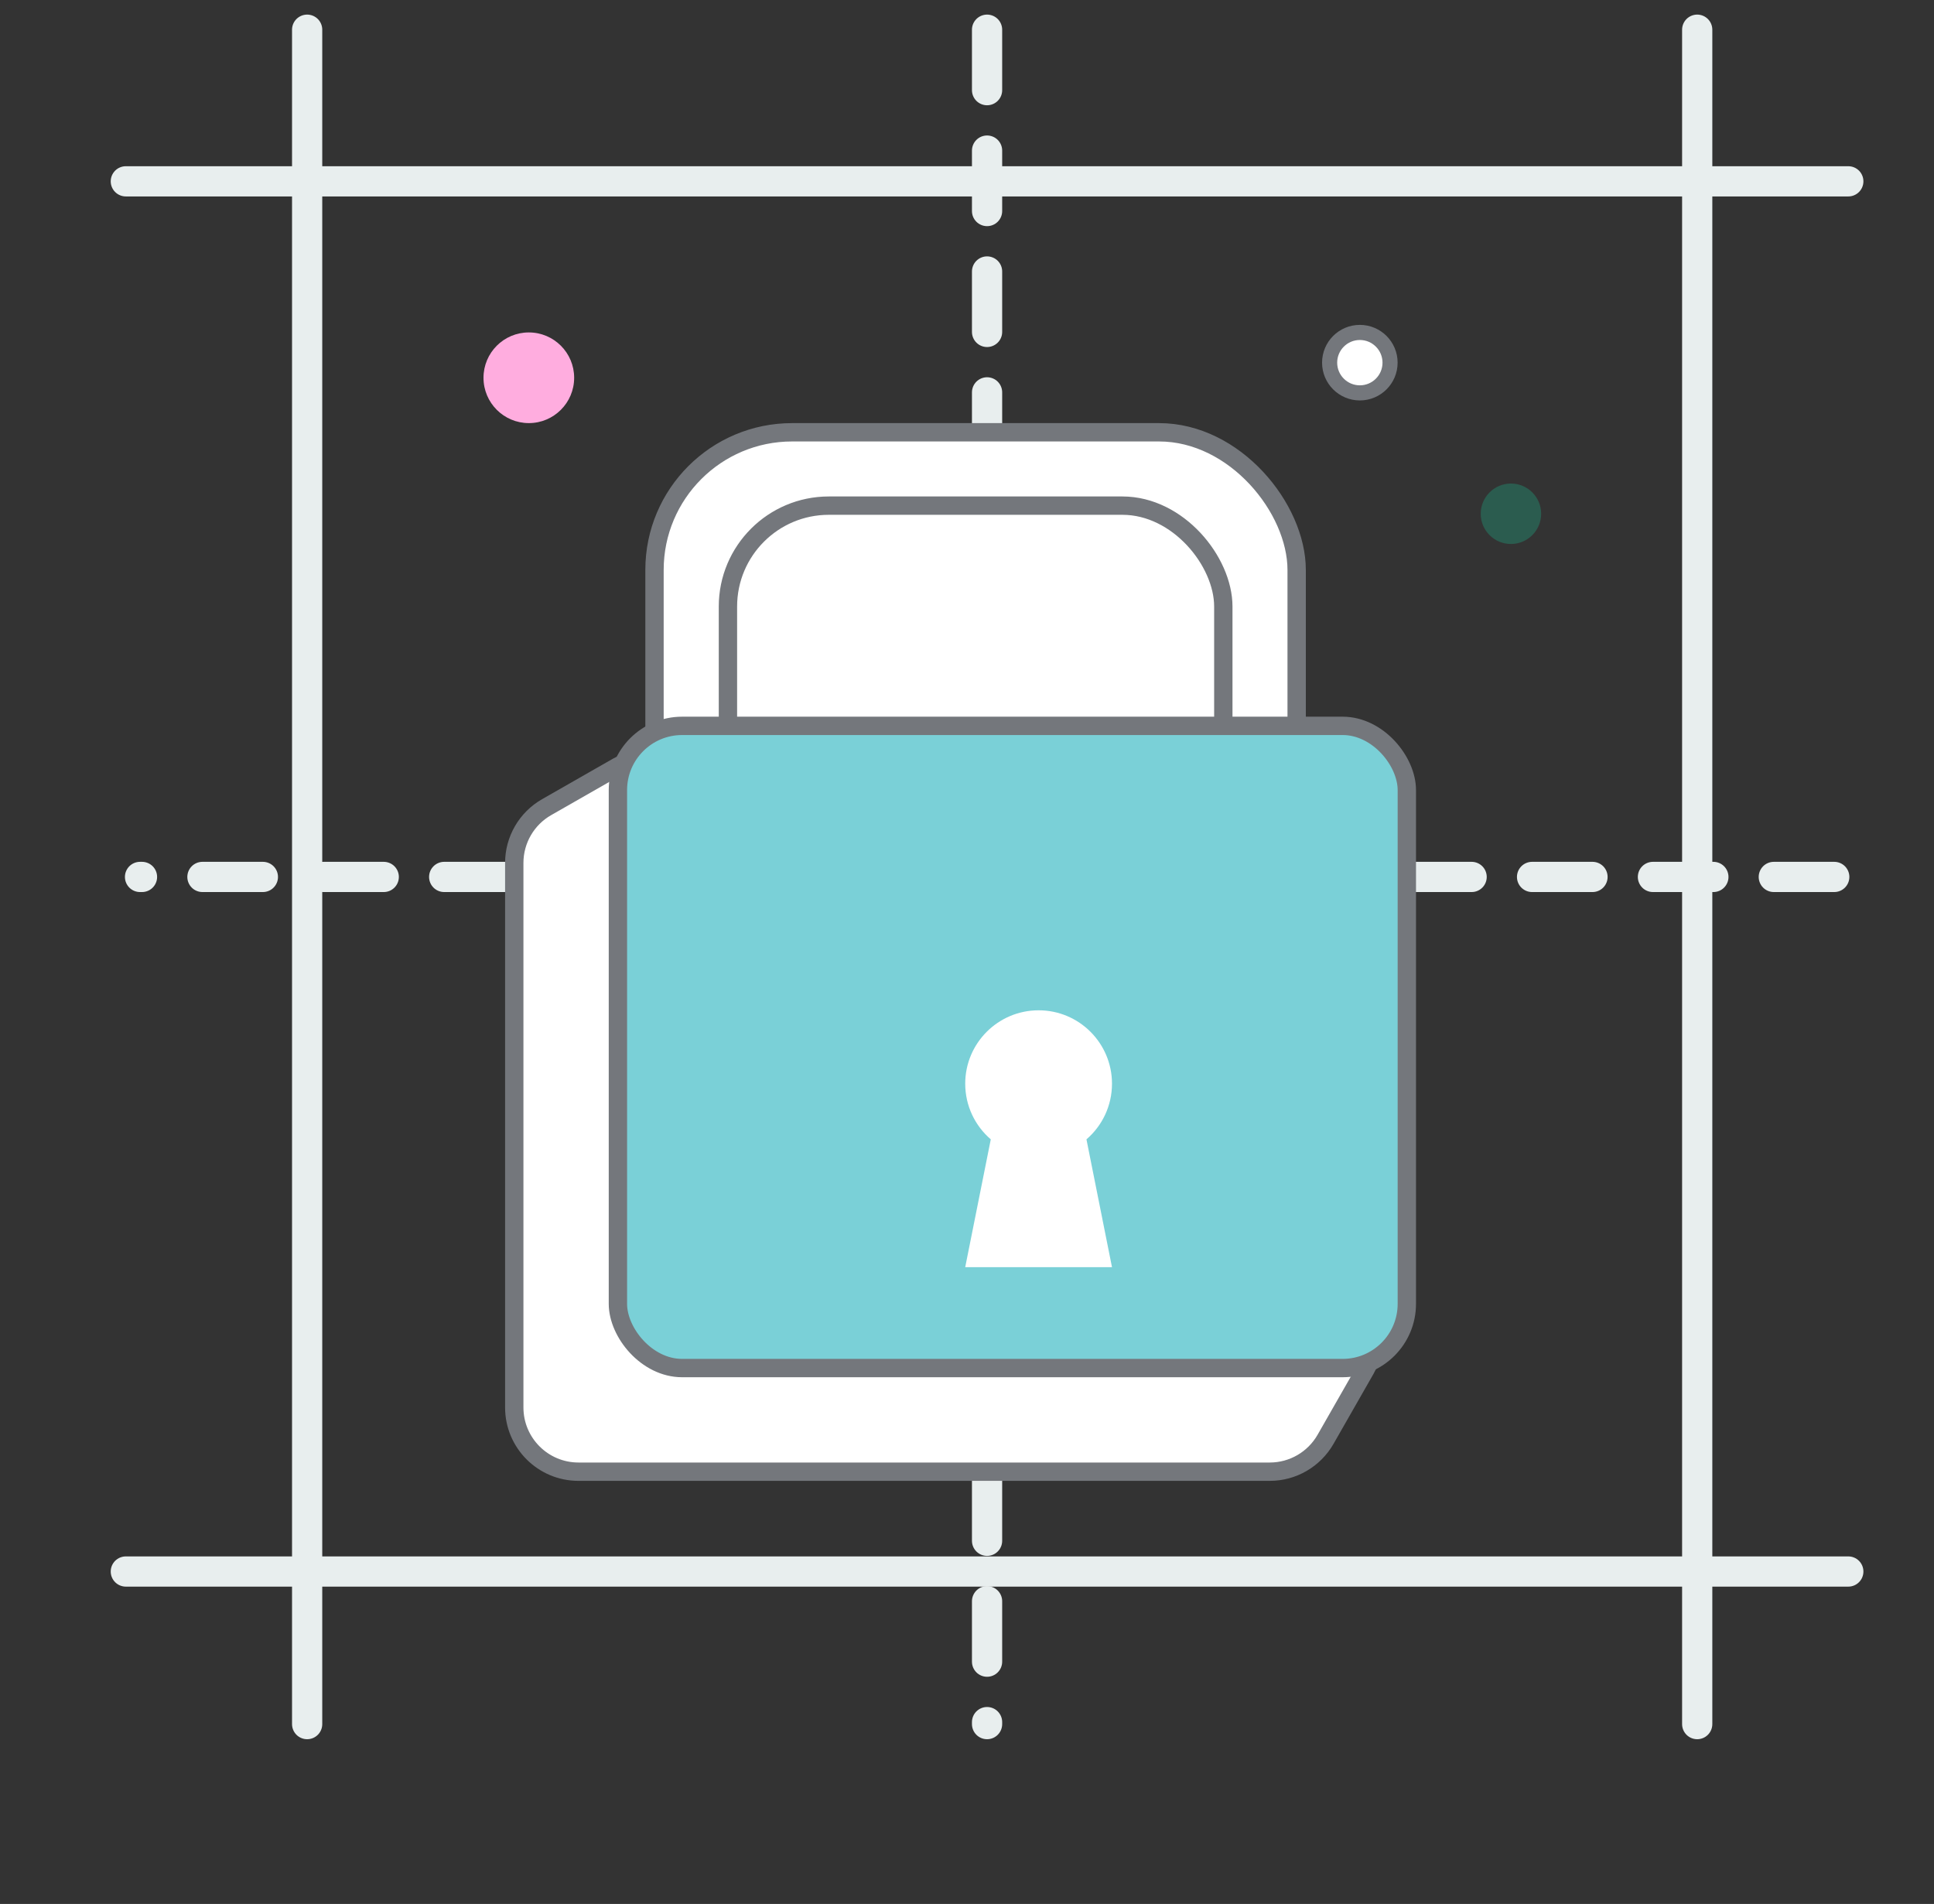 <svg width="64" height="63" viewBox="0 0 64 63" fill="none" xmlns="http://www.w3.org/2000/svg">
<rect x="0" y="0" width="64" height="63" fill="#333333" stroke="none"/>
<path d="M32.664 0.983L32.664 57.049" stroke="#E8EEEE" stroke-linecap="round" stroke-dasharray="2 2"/>
<path d="M60.699 29.017L4.634 29.017" stroke="#E8EEEE" stroke-linecap="round" stroke-dasharray="2 2"/>
<path d="M56.164 0.983L56.164 57.049" stroke="#E8EEEE" stroke-linecap="round"/>
<path d="M10.164 0.983L10.164 57.049" stroke="#E8EEEE" stroke-linecap="round"/>
<path d="M61.164 6L4.164 6" stroke="#E8EEEE" stroke-linecap="round"/>
<path d="M61.164 52L4.164 52" stroke="#E8EEEE" stroke-linecap="round"/>
<circle cx="17.5" cy="12.5" r="1.5" fill="#FFADDF"/>
<circle cx="50" cy="17" r="1" fill="#2B5C4F"/>
<path d="M45 13C45.552 13 46 12.552 46 12C46 11.448 45.552 11 45 11C44.448 11 44 11.448 44 12C44 12.552 44.448 13 45 13Z" fill="white" stroke="#74777C" stroke-width="0.5" stroke-linecap="round" stroke-linejoin="round"/>
<rect x="21.659" y="14.304" width="21.25" height="17.607" rx="4.554" fill="white" stroke="#74777C" stroke-width="0.607"/>
<rect x="24.089" y="16.731" width="16.393" height="13.964" rx="3.339" fill="white" stroke="#74777C" stroke-width="0.607"/>
<path d="M17.018 28.553C17.018 27.79 17.427 27.086 18.089 26.708L20.432 25.369C20.821 25.147 21.27 25.053 21.715 25.101L41.511 27.241C42.48 27.346 43.254 28.098 43.388 29.064L45.444 43.973C45.508 44.438 45.417 44.91 45.184 45.318L43.865 47.626C43.486 48.288 42.782 48.697 42.02 48.697H19.143C17.97 48.697 17.018 47.746 17.018 46.572V28.553Z" fill="white" stroke="#74777C" stroke-width="0.607"/>
<rect x="20.448" y="24.018" width="26.107" height="21.25" rx="2.125" fill="#7AD0D7" stroke="#74777C" stroke-width="0.607"/>
<path fill-rule="evenodd" clip-rule="evenodd" d="M35.953 37.7C36.471 37.255 36.798 36.595 36.798 35.858C36.798 34.517 35.711 33.43 34.37 33.43C33.029 33.43 31.941 34.517 31.941 35.858C31.941 36.595 32.269 37.255 32.787 37.7L31.941 41.929H36.798L35.953 37.7Z" fill="white"/>
</svg>
